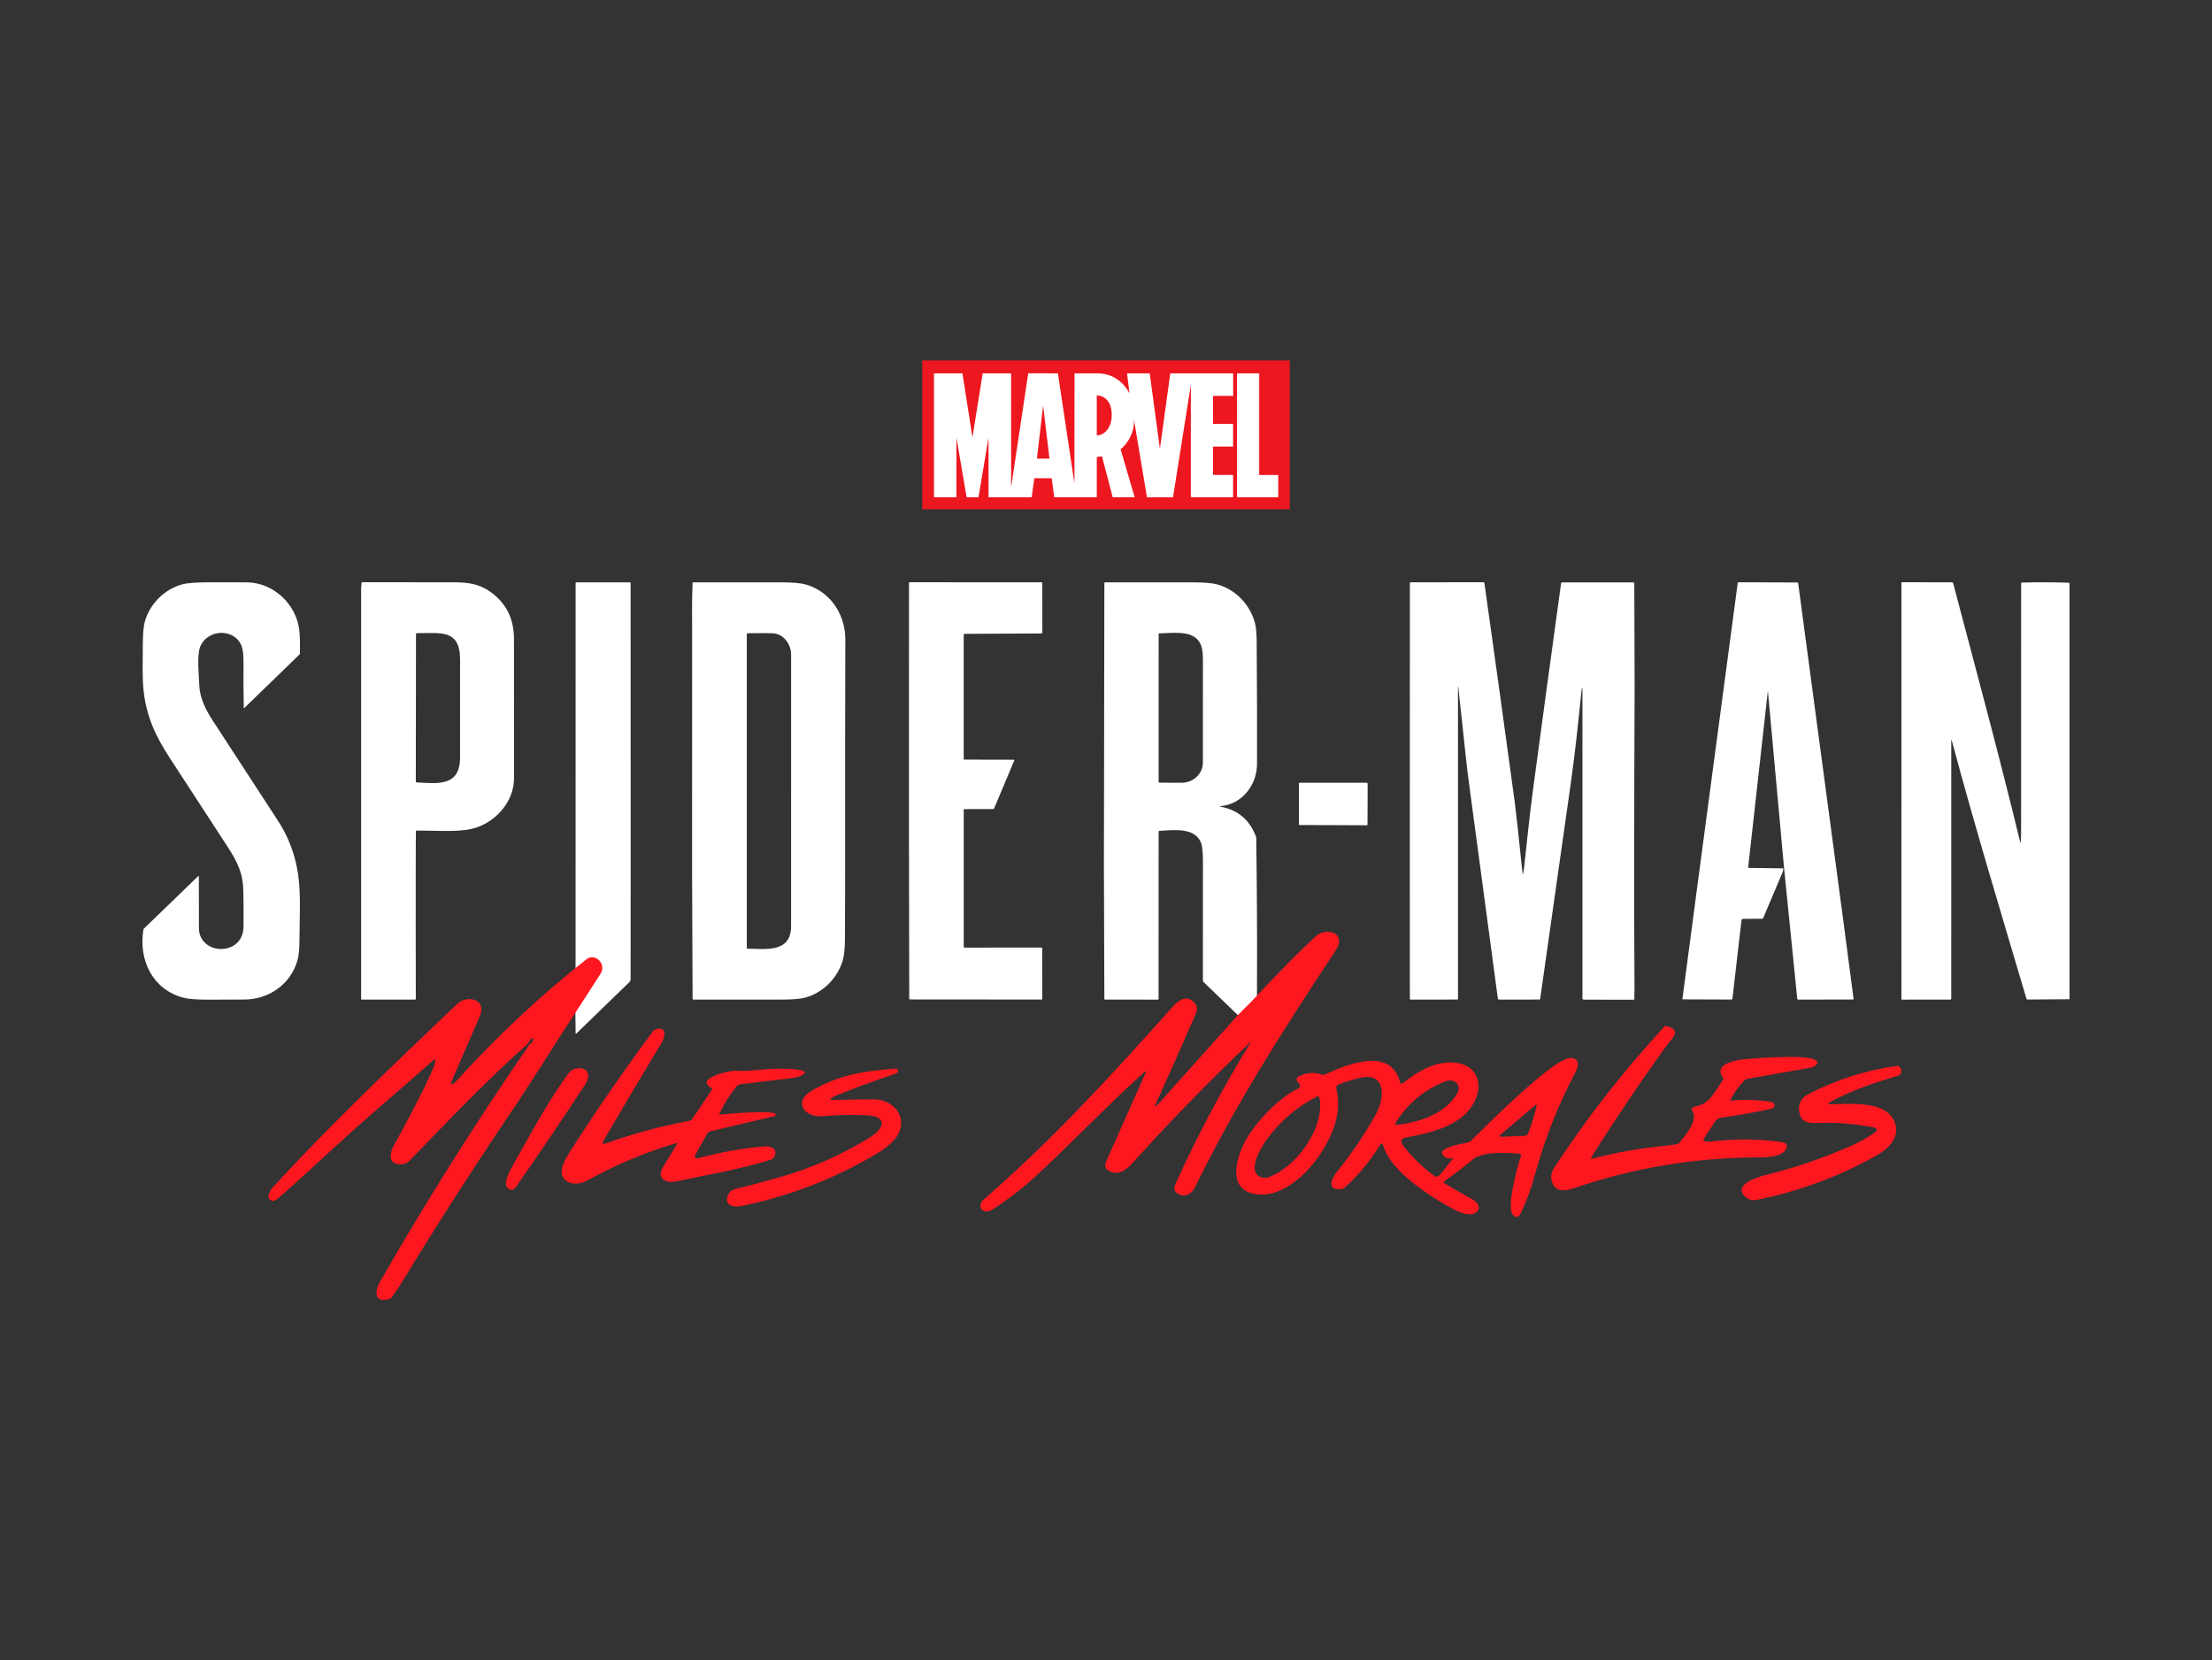 <?xml version="1.0" encoding="utf-8"?>
<!-- Generator: Adobe Illustrator 27.5.0, SVG Export Plug-In . SVG Version: 6.00 Build 0)  -->
<svg version="1.1" id="katman_1" xmlns="http://www.w3.org/2000/svg" xmlns:xlink="http://www.w3.org/1999/xlink" x="0px" y="0px"
	 viewBox="0 0 850 638" style="enable-background:new 0 0 850 638;" xml:space="preserve">
<rect x="0" y="0" width="850" height="638" fill="#333333" stroke="none"/>
<style type="text/css">
	.st0{fill:#FFFFFF;}
	.st1{fill:#FF171F;}
	.st2{fill:#ED171F;}
	.st3{fill:#FFFFFF;}
</style>
<g>
	<g>
		<g>
			<path class="st0" d="M139.16,223.71c11.89,0.03,23.63,0.04,35.22,0.04c5.47,0,9.61,0.61,13.75,3.45
				c6.23,4.28,9.36,10.35,9.37,18.21c0.04,17.86,0.05,35.73,0.03,53.59c-0.01,9.42-7.58,17.43-16.18,19.46
				c-5.9,1.39-14.56,0.61-21.26,0.69c-0.15,0-0.27,0.12-0.27,0.27c-0.04,2.65-0.05,5.27-0.06,7.84
				c-0.03,18.82-0.03,37.65,0.02,56.49c0,0.19-0.15,0.34-0.33,0.34h-20.52c-0.09,0-0.16-0.07-0.16-0.16c0-52.76,0-105.52,0-158.29
				c0-0.48,0.23-1.14,0.16-1.66c-0.02-0.13,0.07-0.25,0.2-0.27C139.13,223.71,139.15,223.71,139.16,223.71z M159.85,243.72
				l-0.07,56.62c0,0.15,0.12,0.27,0.26,0.28c8.12,0.45,16.76,1.72,16.75-9.64c0-12.53,0-25.06,0-37.58
				c0-11.86-7.68-10.02-16.48-10.14C160.06,243.26,159.86,243.47,159.85,243.72z"/>
			<path class="st0" d="M628.13,263.5c-0.2,50.8-0.23,87.43-0.07,109.9c0.04,5.56,0.02,9.05-0.04,10.48
				c-0.01,0.15-0.13,0.26-0.27,0.26l-19.15-0.03c-0.29,0-0.52-0.23-0.52-0.51V266.93c0-3.61-0.18-3.62-0.53-0.03
				c-1.1,11.2-2.4,23.2-4.06,34.86c-3.9,27.34-7.79,54.69-11.65,82.05c-0.02,0.15-0.15,0.27-0.3,0.26l-15.51,0.02
				c-0.23,0-0.42-0.17-0.45-0.39c-3.8-28.21-7.51-55.89-11.13-83.03c-0.47-3.54-0.89-7.03-1.26-10.49
				c-0.24-2.23-2.8-26.38-2.84-26.39c-0.05,0-0.09,0.08-0.09,0.19c0,0,0,0.01,0,0.01v119.81c0,0.15-0.12,0.27-0.27,0.27l0,0
				l-17.94,0.02c-0.16,0-0.29-0.13-0.29-0.29c0,0,0,0,0,0l-0.01-64.95l0.02-94.85c0-0.15,0.12-0.26,0.26-0.26l28.07-0.02
				c0.15,0,0.28,0.11,0.3,0.26c3.97,28.09,7.86,56.19,11.68,84.31c0.42,3.1,1.43,12.33,3.02,27.7c0.02,0.18,0.04,0.18,0.08,0.01
				c0.25-1.19,0.41-2.01,0.46-2.48c1.1-9.66,2.02-19.4,3.31-29.01c3.59-26.83,7.23-53.65,10.94-80.46c0.02-0.15,0.15-0.27,0.3-0.26
				l27.55-0.01c0.15,0,0.27,0.12,0.27,0.26c0,0,0,0,0,0L628.13,263.5z"/>
			<path class="st0" d="M708.09,352l4.18,31.8c0.02,0.13-0.07,0.25-0.19,0.27c-0.01,0-0.02,0-0.03,0l-21.13,0.01
				c-0.15,0-0.27-0.11-0.29-0.26l-5.06-50.19l-6.21-67.98c-0.01-0.18-0.03-0.18-0.05,0l-7.54,67.57c-0.01,0.13,0.08,0.25,0.22,0.26
				c0.01,0,0.01,0,0.02,0l13.22,0.18c0.05,0.5-0.03,0.99-0.22,1.45c-2.48,5.89-4.98,11.79-7.49,17.68
				c-0.06,0.15-0.21,0.24-0.36,0.24l-7.35,0.03c-0.31,0-0.57,0.23-0.61,0.54l-3.49,30.21c-0.02,0.15-0.15,0.27-0.3,0.26L646.74,384
				c-0.13,0-0.23-0.11-0.23-0.24c0-0.01,0-0.02,0-0.03l6.19-46.79l15.04-112.88c0.02-0.19,0.18-0.33,0.37-0.33l22.58,0.09
				c0.15,0,0.27,0.12,0.29,0.27L708.09,352z"/>
			<path class="st0" d="M795.25,383.95l-16.17,0.11c-0.17,0-0.32-0.12-0.37-0.29c-9.76-32.91-19.73-65.82-28.64-99
				c-0.17-0.64-0.26-0.63-0.26,0.04l-0.01,99c0,0.15-0.12,0.27-0.26,0.27l-18.72,0.02c-0.09,0-0.16-0.07-0.16-0.16c0,0,0,0,0,0
				l-0.01-25.05l0.01-134.97c0-0.11,0.09-0.21,0.21-0.21l0,0l19.15,0.04c0.25,0,0.47,0.17,0.53,0.41
				c8.88,33.65,17.81,66.58,25.82,99.7c0.04,0.17,0.07,0.17,0.09-0.01c0.12-1.4,0.18-2.49,0.18-3.27
				c-0.02-32.16-0.01-64.31,0.02-96.47c0-0.14,0.12-0.26,0.26-0.26c6.09-0.17,12.11-0.15,18.07,0.06c0.15,0.01,0.26,0.13,0.26,0.27
				L795.25,383.95z"/>
			<path class="st0" d="M95.26,223.78c9.97,0.28,18.53,8.4,19.73,18.2c0.26,2.18,0.35,5.21,0.25,9.09c0,0.17-0.07,0.33-0.2,0.45
				l-21.17,20.54c-0.13,0.12-0.19,0.09-0.2-0.08c-0.12-5.7-0.15-11.39-0.1-17.06c0.03-3.05-0.2-5.23-0.67-6.54
				c-2.61-7.13-13.21-6.82-16,0.19c-1.27,3.18-0.48,11.02-0.32,14.77c0.2,4.67,2.24,9.01,5.06,13.36
				c8.39,12.93,16.81,25.84,25.23,38.75c3.98,6.1,6.53,12.88,7.66,20.34c1.15,7.62,0.57,17,0.55,25.23
				c-0.01,3.56-0.26,6.23-0.77,7.99c-2.62,9.17-10.96,15.04-20.49,15.06c-4.55,0.01-9.1,0.02-13.65,0.04
				c-4.44,0.02-7.65-0.23-9.62-0.73c-11.93-3.08-17.38-14.54-15.44-26.18c0.03-0.17,0.11-0.32,0.24-0.44L76.2,336.6
				c0.14-0.14,0.21-0.11,0.21,0.09c-0.02,6.6-0.01,13.24,0.03,19.9c0.06,10.59,17.01,11.04,17.13-0.49
				c0.05-4.59,0.03-9.18-0.06-13.77c-0.13-6.84-2.24-11.13-6.29-17.33c-7.36-11.28-14.71-22.56-22.04-33.84
				c-5.54-8.53-8.95-16.01-10.02-25.91c-0.54-5.07-0.3-11.76-0.28-17.56c0.01-4.11,0.27-7.08,0.78-8.89
				c1.92-6.81,7.57-12.4,14.34-14.26c1.91-0.52,5.41-0.79,10.5-0.8C88.52,223.72,93.44,223.73,95.26,223.78z"/>
			<path class="st0" d="M221.18,368.5l0.01-144.46c0-0.15,0.12-0.27,0.27-0.27h20.6c0.15,0,0.26,0.12,0.26,0.26l0.02,102.48
				l-0.02,49.75c0,0.41-0.17,0.8-0.46,1.09l-20.41,19.79c-0.17,0.17-0.26,0.13-0.26-0.11l-0.13-11.67L221.18,368.5z"/>
			<path class="st0" d="M324.76,325.72c0.01,11.63-0.01,23.27-0.07,34.91c-0.02,3.74-0.29,6.51-0.81,8.3
				c-1.97,6.81-7.49,12.41-14.28,14.35c-1.87,0.53-4.94,0.8-9.21,0.81c-11.33,0.02-22.66,0.02-33.98-0.01
				c-0.15,0-0.27-0.12-0.27-0.26l-0.19-49.25c0.02-30.86,0.03-61.72,0.02-92.58c-0.01-5.55-0.13-10.16,0.16-17.97
				c0.01-0.15,0.13-0.26,0.27-0.26c11.25-0.02,22.5-0.02,33.75,0c4.37,0.01,7.51,0.28,9.43,0.81c9.36,2.61,15.27,11.42,15.25,21.1
				C324.76,272.35,324.74,299.04,324.76,325.72z M304,251.48c0-3.87-2.86-7.89-6.91-8.15c-1.37-0.09-4.66-0.1-9.86-0.01
				c-0.15,0-0.26,0.13-0.26,0.27v120.66c0,0.15,0.12,0.27,0.26,0.27c7.04,0.06,16.76,1.75,16.76-8.73
				C304.01,321.03,304.01,286.26,304,251.48z"/>
			<path class="st0" d="M370.33,311.58v52.27c0,0.15,0.12,0.26,0.26,0.26l29.61-0.01c0.15,0,0.27,0.12,0.27,0.27l0.05,19.44
				c0,0.15-0.12,0.26-0.26,0.26l-50.61-0.04c-0.15,0-0.26-0.12-0.26-0.26l-0.11-66.65l0.02-93.1c0-0.16,0.13-0.29,0.28-0.29l0,0
				l50.69,0.01c0.14,0,0.26,0.12,0.26,0.27l0.01,19.12c0,0.15-0.12,0.27-0.27,0.27l-29.69,0.15c-0.15,0-0.26,0.12-0.26,0.26v47.91
				c0,0.09,0.07,0.16,0.16,0.16l19.13,0.04c0.1,0,0.17,0.08,0.17,0.18c0,0.02-0.01,0.05-0.01,0.07l-7.77,18.45
				c-0.06,0.15-0.2,0.25-0.36,0.25l-10.94,0.02c-0.18,0-0.34,0.1-0.37,0.24C370.28,311.27,370.28,311.43,370.33,311.58z"/>
			<path class="st0" d="M482.73,321.75c0.28,19.3,0.38,38.6,0.29,57.91v17.48l-20.59-19.86c-0.12-0.12-0.19-0.28-0.19-0.46
				c0-15.26,0.01-30.51,0.01-45.76c0-3.71-0.26-6.17-0.79-7.39c-2.45-5.69-9.85-4.77-15.98-4.42c-0.15,0.01-0.26,0.13-0.26,0.29
				l-0.01,64.32c0,0.13-0.11,0.24-0.24,0.24c0,0,0,0,0,0l-20.34-0.01c-0.15,0-0.26-0.12-0.26-0.27l-0.17-52.02
				c0.02-35.92,0.16-71.85,0.17-107.78c0-0.15,0.12-0.26,0.26-0.26c11.17-0.02,22.34-0.02,33.5,0c4.52,0,7.74,0.27,9.67,0.81
				c7,1.94,12.6,7.77,14.45,14.87c0.42,1.61,0.64,4.03,0.66,7.24c0.12,15.61,0.16,31.22,0.13,46.84
				c-0.02,8.12-5.73,15.42-13.83,16.21c-0.64,0.06-0.65,0.16-0.02,0.28C475.88,311.28,480.39,315.2,482.73,321.75z M454.18,300.76
				c4.31-0.02,8.04-3.4,8.05-7.71c0.02-12.9,0.02-25.79,0.02-38.68c-0.01-4.67-0.21-8.35-4.51-10.29
				c-3.06-1.38-8.54-0.82-12.25-0.72c-0.14,0-0.26,0.12-0.26,0.27l-0.01,56.81c0,0.15,0.12,0.27,0.26,0.27
				C448.4,300.77,451.31,300.78,454.18,300.76z"/>
			<path class="st0" d="M525.54,302.34l-0.05,14.5c0,0.14-0.12,0.26-0.26,0.26l0,0l-26.1-0.1v-15.97c0-0.15,0.12-0.26,0.27-0.26l0,0
				l25.83-0.01c0.15,0,0.27,0.12,0.27,0.27L525.54,302.34z"/>
		</g>
		<path class="st1" d="M475.89,389.81l4.74-4.72c10.79-11.56,19.24-20.1,25.34-25.63c2.7-2.45,9.76-1.96,8.43,3.33
			c-0.19,0.76-0.78,1.89-1.78,3.39c-19.32,29.24-38.27,58.84-53.28,89.76c-1.29,2.66-3.73,4.3-6.47,2.86
			c-1.58-0.83-2-2.06-1.27-3.69c8.53-18.81,18.2-37.02,29.01-54.62c0.16-0.26,0.13-0.29-0.1-0.07
			c-14.82,14.01-29.06,28.55-42.74,43.63c-3.67,4.05-6.76,8.26-11.51,5.89c-1.54-0.77-1.95-1.96-1.24-3.56l15.07-33.84
			c0.45-1.02,0.26-1.16-0.57-0.41c-14.18,12.77-27.21,26.55-41.17,39.5c-5.08,4.71-10.82,9.14-17.22,13.28
			c-0.89,0.58-1.85,0.71-2.87,0.41c-2.13-0.65-1.8-3.09-0.26-4.43c26.07-22.54,49.54-48.16,72.44-73.85c2.4-2.7,5.54-5.02,8.52-1.8
			c1.1,1.18,1.32,2.52,0.68,4c-5.22,12-10.47,23.82-15.75,35.45c-0.11,0.26-0.1,0.37,0.2,0.4c0.12,0.01,0.25-0.05,0.35-0.16
			L475.89,389.81z"/>
		<path class="st1" d="M223.22,385.88c-9,13.6-17.49,27.58-26.58,41.05c-14.79,21.9-29.06,44.14-42.79,66.72
			c-0.99,1.63-2.28,3.25-3.39,4.9c-0.18,0.26-0.43,0.45-0.72,0.54c-6.12,1.83-5.76-3-3.76-6.5c17.88-31.19,37.03-61.58,57.44-91.17
			c0.9-0.54,1.42-1.3,1.56-2.28c0.04-0.34-0.08-0.42-0.38-0.24c-0.78,0.47-1.33,1.15-1.65,2.04c-16.04,14.24-30.59,29.6-45.63,45.09
			c-0.7,0.72-1.55,1.15-2.56,1.27c-5.66,0.68-5.32-3.97-3.29-7.42c1.81-3.08,17.07-31.3,15.77-32.57c-0.17-0.17-0.51-0.12-0.77,0.12
			c-7.14,6.3-14.32,12.56-21.55,18.78c-12.72,10.96-24.93,22.7-37.57,33.86c-0.5,0.44-1.22,0.91-2.17,1.41
			c-1.64-0.23-2.29-1.01-1.93-2.36c0.3-1.11,0.84-2.08,1.62-2.93c22.49-24.55,46.68-47.36,70.68-70.33
			c3.98-3.8,11.69-2.04,8.77,4.75c-3.63,8.44-7.3,16.88-10.99,25.31c-0.1,0.24-0.03,0.51,0.17,0.6c0.02,0.01,0.05,0.02,0.08,0.02
			c0.42,0.08,0.85-0.13,1.31-0.64c15.88-17.56,32.7-33.33,50.47-47.31c3.26-2.56,7.88,1.76,5.37,5.63
			C228.21,378.1,225.71,381.98,223.22,385.88z"/>
		<path class="st1" d="M655.12,438.52c1.11,0.14,2.32,0.14,3.64-0.02c8.66-1,17.29-0.89,25.88,0.34c1.9,0.28,2.46,1.17,1.68,2.69
			c-1.66,3.25-8.42,3.19-11.62,3.21c-23.88,0.13-47.1,4.04-69.67,11.74c-3.54,1.21-7.27,1.75-8.65-2.33
			c-0.62-1.84-0.3-3.73,0.97-5.67c12.58-19.15,26.64-37.14,42.19-53.98c0.2-0.22,0.5-0.31,0.77-0.25c6.34,1.57,2.02,4.86,0.26,7.28
			c-10.15,14.06-19.82,28.42-29.03,43.07c-0.35,0.55-0.2,0.74,0.43,0.58c9.31-2.42,18.75-4.08,28.34-4.96
			c1.44-0.13,2.85-0.34,4.25-0.64c0.29-0.06,0.56-0.23,0.76-0.47c2.12-2.68,7.25-8.42,5.1-11.92c-0.67-1.09-0.18-1.8,1.46-2.13
			c5.41-1.09,7.24-6.1,10.28-10.19c0.16-0.21,0.16-0.51-0.01-0.74c-4.15-5.36,5.29-6.9,8.62-7.18c1.09-0.09,31.52-2.86,27.14,2.19
			c-0.48,0.54-1.1,0.9-1.78,1.02l-24.87,4.42c-0.32,0.06-0.6,0.2-0.81,0.42c-2.2,2.21-4,4.69-5.41,7.44
			c-0.18,0.35-0.07,0.5,0.32,0.46c4.91-0.45,9.8-0.32,14.67,0.41c2.61,0.4,2.46,2.33-0.07,2.88c-5.68,1.23-11.85,2.31-18.51,3.26
			c-1.08,0.15-1.96,0.75-2.64,1.8l-4.11,6.33c-0.18,0.28-0.11,0.65,0.16,0.83C654.94,438.48,655.03,438.51,655.12,438.52z"/>
		<path class="st1" d="M276.69,428.27c3.26-0.36,22.25-1.98,21.37,0.13c-0.11,0.25-0.36,0.44-0.69,0.52l-24.31,5.75
			c-0.56,0.13-1.06,0.52-1.37,1.07l-4.18,7.38c-0.94,1.65-0.5,2.24,1.31,1.76c8.38-2.22,16.64-3.68,24.81-4.38
			c2.86-0.25,5.79,1.11,3.58,4.47c-0.16,0.24-0.41,0.42-0.72,0.52c-11.92,3.82-24.55,5.84-36.79,8.49
			c-3.67,0.79-7.52-1.16-5.03-5.34c1.79-2.99,3.55-5.89,5.28-8.7c0.38-0.62,0.22-0.82-0.46-0.61c-11.46,3.46-22.42,8.05-32.88,13.77
			c-2.83,1.54-5.74,2.45-8.44,0.96c-5.13-2.83-0.41-9.59,1.6-12.71c9.58-14.97,19.88-29.89,30.9-44.78
			c0.67-0.91,1.57-1.35,2.69-1.33c3.02,0.05,1.94,3.67,0.88,5.42c-7.34,12.14-14.76,24.65-22.27,37.54c-0.71,1.23-0.4,1.6,0.94,1.11
			c10.08-3.64,20.8-6.54,32.15-8.7c0.38-0.07,0.71-0.29,0.93-0.61l7.61-11.35c0.13-0.18,0.07-0.44-0.13-0.58
			c-0.01-0.01-0.03-0.02-0.04-0.03c-6.82-3.62,6.98-6.72,8.86-6.59c5.72,0.36,11.22-0.83,16.55-0.79c0.09,0,14.68-0.27,9.17,2.58
			c-0.96,0.49-2.11,0.82-3.47,0.98l-20.07,2.42c-0.54,0.07-1.06,0.37-1.45,0.84c-2.62,3.22-4.81,6.7-6.57,10.42
			C276.29,428.18,276.38,428.31,276.69,428.27z"/>
		<path class="st1" d="M558.08,445.07c-1.79,0.28-3.09-0.32-3.9-1.82c-0.14-0.26-0.11-0.57,0.08-0.79c1.9-2.32,7.18-2.8,10.06-3.53
			c0.3-0.08,0.57-0.24,0.79-0.45c6.73-6.61,32.5-32.58,38.67-31.98c3.9,0.39,2.49,3.86,1.3,6.13c-6.51,12.37-11.59,25.3-15.27,38.77
			c-1.55,5.68-3.22,10.1-5.53,14.96c-0.66,1.4-1.58,1.6-2.77,0.61c-2.99-2.49,1.78-19.4,3.01-23.09c0.06-0.2-0.05-0.42-0.25-0.49
			c-0.02-0.01-0.04-0.01-0.07-0.01c-4.66-0.52-14.42-1.04-18.15,2.06c-3.66,3.03-7.39,5.89-11.2,8.57c-0.14,0.1-0.18,0.29-0.08,0.43
			c0.03,0.04,0.06,0.07,0.1,0.1c3.5,2.14,7.06,4.19,10.66,6.15c1.95,1.06,4.08,3.5,1.55,5.23c-2.31,1.6-5.95,0.05-8.26-1.16
			c-8.6-4.5-24.58-14.65-27.27-24.58c-0.28-1.03-0.7-1.09-1.26-0.18c-3.78,6.12-8.33,11.59-13.64,16.4
			c-0.23,0.21-0.52,0.35-0.82,0.41c-6.14,1.05-4.38-3.67-2.29-6.29c5.94-7.39,11.01-14.86,15.21-22.43
			c3.17-5.7,4.36-16.46-6.38-13.88c-2.73,0.65-5.4,1.49-8.03,2.51c-0.62,0.24-0.97,0.89-0.82,1.54c1.93,8.64-0.54,16-5.18,23.63
			c-5.17,8.5-15.9,19.32-26.95,16.73c-11.01-2.59-5.2-17.28-1.04-23.22c4.78-6.81,10.16-12.11,16.14-15.9
			c1.17-0.74,4.34-1.55,2.44-3.5c-1.06-1.08-0.91-1.94,0.47-2.57c2.91-1.33,5.81-1.49,8.69-0.49c0.29,0.1,0.61,0.09,0.88-0.03
			c8.42-3.77,25.44-11.15,29.1,3.12c0.07,0.28,0.36,0.45,0.64,0.38c0.07-0.02,0.14-0.05,0.2-0.1c6.04-4.82,13.39-9.16,21.27-7.83
			c6.84,1.14,9.45,6.96,7.1,13.22c-3.99,10.7-17.12,13.48-26.9,15.37c-2.05,0.4-2.45,1.43-1.18,3.09
			c3.31,4.33,7.28,8.21,11.89,11.63c0.67,0.5,1.61,0.4,2.13-0.24l5-6.2C558.45,445.11,558.39,445.02,558.08,445.07z M558.89,415.57
			c-1.04-0.53-2.1-0.59-3.19-0.17c-8.09,3.09-14.5,8.32-19.21,15.69c-0.57,0.88-0.33,1.25,0.71,1.11
			c8.68-1.17,18.04-4.2,22.67-11.89C560.94,418.52,560.85,416.58,558.89,415.57z M483.91,452.04c1.15,0.63,2.35,0.72,3.59,0.28
			c10.4-3.67,21.62-18.7,19.54-30.49c-0.06-0.37-0.41-0.61-0.78-0.54c-0.07,0.01-0.13,0.03-0.19,0.06
			c-7.83,3.98-14.33,9.56-19.48,16.74C484.29,441.29,479.55,449.65,483.91,452.04z M587.22,435.46c1.38-3.42,2.46-6.97,3.24-10.65
			c0.1-0.47-0.03-0.55-0.39-0.25l-13.41,11.39c-0.7,0.59-0.59,0.87,0.34,0.83l8.81-0.33C586.43,436.44,586.98,436.05,587.22,435.46z
			"/>
		<path class="st1" d="M702.88,424.31c8.32-0.08,22.53-1.68,25.39,7.45c1.61,5.11-2.15,9.33-6.57,11.86
			c-14.46,8.24-30,14.05-46.63,17.43c-1.77,0.36-3.3-0.1-4.59-1.37c-4.43-4.38,4.48-7.31,7.76-8.12c11.2-2.76,22.09-6.46,32.67-11.1
			c3.58-1.57,6.65-3.27,9.2-5.09c1.59-1.13,1.43-1.88-0.49-2.25c-6.2-1.18-12.46-1.75-18.78-1.7c-4.18,0.04-9.1,1.12-9.54-4.93
			c-0.2-2.72,1.05-4.78,3.74-6.17c10.66-5.5,21.92-9.07,33.78-10.73c0.33-0.05,0.64,0.02,0.88,0.19c1.02,0.74,1.22,1.71,0.59,2.9
			c-0.13,0.26-0.38,0.46-0.69,0.55c-9.11,2.74-18.27,5.71-26.61,10.36c-0.21,0.12-0.35,0.29-0.33,0.43l0.02,0.15
			C702.68,424.25,702.77,424.31,702.88,424.31z"/>
		<path class="st1" d="M195.1,456.54c-2.27-1.71,1.66-8.2,2.66-10c9.09-16.29,14.43-25.6,20.69-34.08c0.86-1.17,2.02-1.83,3.47-1.97
			c4.46-0.45,4.98,3.12,2.95,6.22c-8.71,13.29-17.6,26.45-26.68,39.47C197.36,457.35,196.33,457.48,195.1,456.54z"/>
		<path class="st1" d="M319.23,422.27c-0.24,0.27-0.18,0.4,0.19,0.4c5.43-0.13,10.82-0.22,16.16-0.26
			c8.37-0.06,14.07,7.79,8.47,15.09c-1.1,1.43-4.05,3.91-5.77,4.96c-16.61,10.09-34.44,17.08-53.5,20.98
			c-2.76,0.57-6.44-0.2-5.18-3.87c0.5-1.45,1.49-2.36,2.98-2.72c6.03-1.47,11.88-3.02,17.55-4.66c12.05-3.48,23.39-8.51,34.04-15.09
			c5.67-3.5,7.36-8.25-1.57-8.59c-5.82-0.23-11.24-0.1-16.28,0.37c-7.35,0.69-11.74-5.64-4.18-9.94c10.6-6.01,19.16-7.23,31.07-8.28
			c1.75-0.16,2.34,0.27,1.76,1.28c-0.14,0.24-0.39,0.44-0.71,0.55c-7.91,2.65-15.72,5.54-23.43,8.65
			C320.2,421.41,319.67,421.78,319.23,422.27z"/>
	</g>
	<g>
		<path id="path6935" class="st2" d="M495.6,195.7H354.4v-57.19H495.6V195.7z"/>
		<path id="path6939" class="st3" d="M491.19,182.51v8.57h-15.85v-47.63h8.53v39.07H491.19z M423.48,166.8
			c-0.66,0.32-1.35,0.48-2.02,0.48v-15.32c0.01,0,0.02,0,0.04,0c0.67-0.01,5.7,0.2,5.7,7.58
			C427.2,163.39,425.49,165.82,423.48,166.8 M398.47,176.2l2.36-20.37l2.45,20.37H398.47z M473.86,152.13v-8.68h-24.16l-3.98,29.01
			l-3.93-29.01h-8.71l0.97,7.74c-1.01-1.98-4.57-7.74-12.42-7.74c-0.05-0.01-8.72,0-8.72,0l-0.04,42.28l-6.35-42.28l-11.41-0.01
			l-6.57,43.81v-43.8h-10.92l-3.94,24.61l-3.84-24.61h-10.93v47.63h8.61v-22.96l3.92,22.96H376l3.86-22.96v22.96h16.59l1-7.33h6.68
			l1,7.33l16.29,0.01h0.01v-0.01h0.01h0.02v-15.46l1.99-0.29l4.13,15.76h0.01h8.4H436l-0.01-0.01h0.02h0.01l-5.42-18.48
			c2.75-2.03,5.85-7.2,5.02-12.14v0c0.01,0.07,5.12,30.64,5.12,30.64l10.02-0.03l6.84-43.17v43.17h16.24v-8.57h-7.71v-10.92h7.71
			v-8.7h-7.71v-10.76L473.86,152.13z"/>
	</g>
</g>
</svg>
